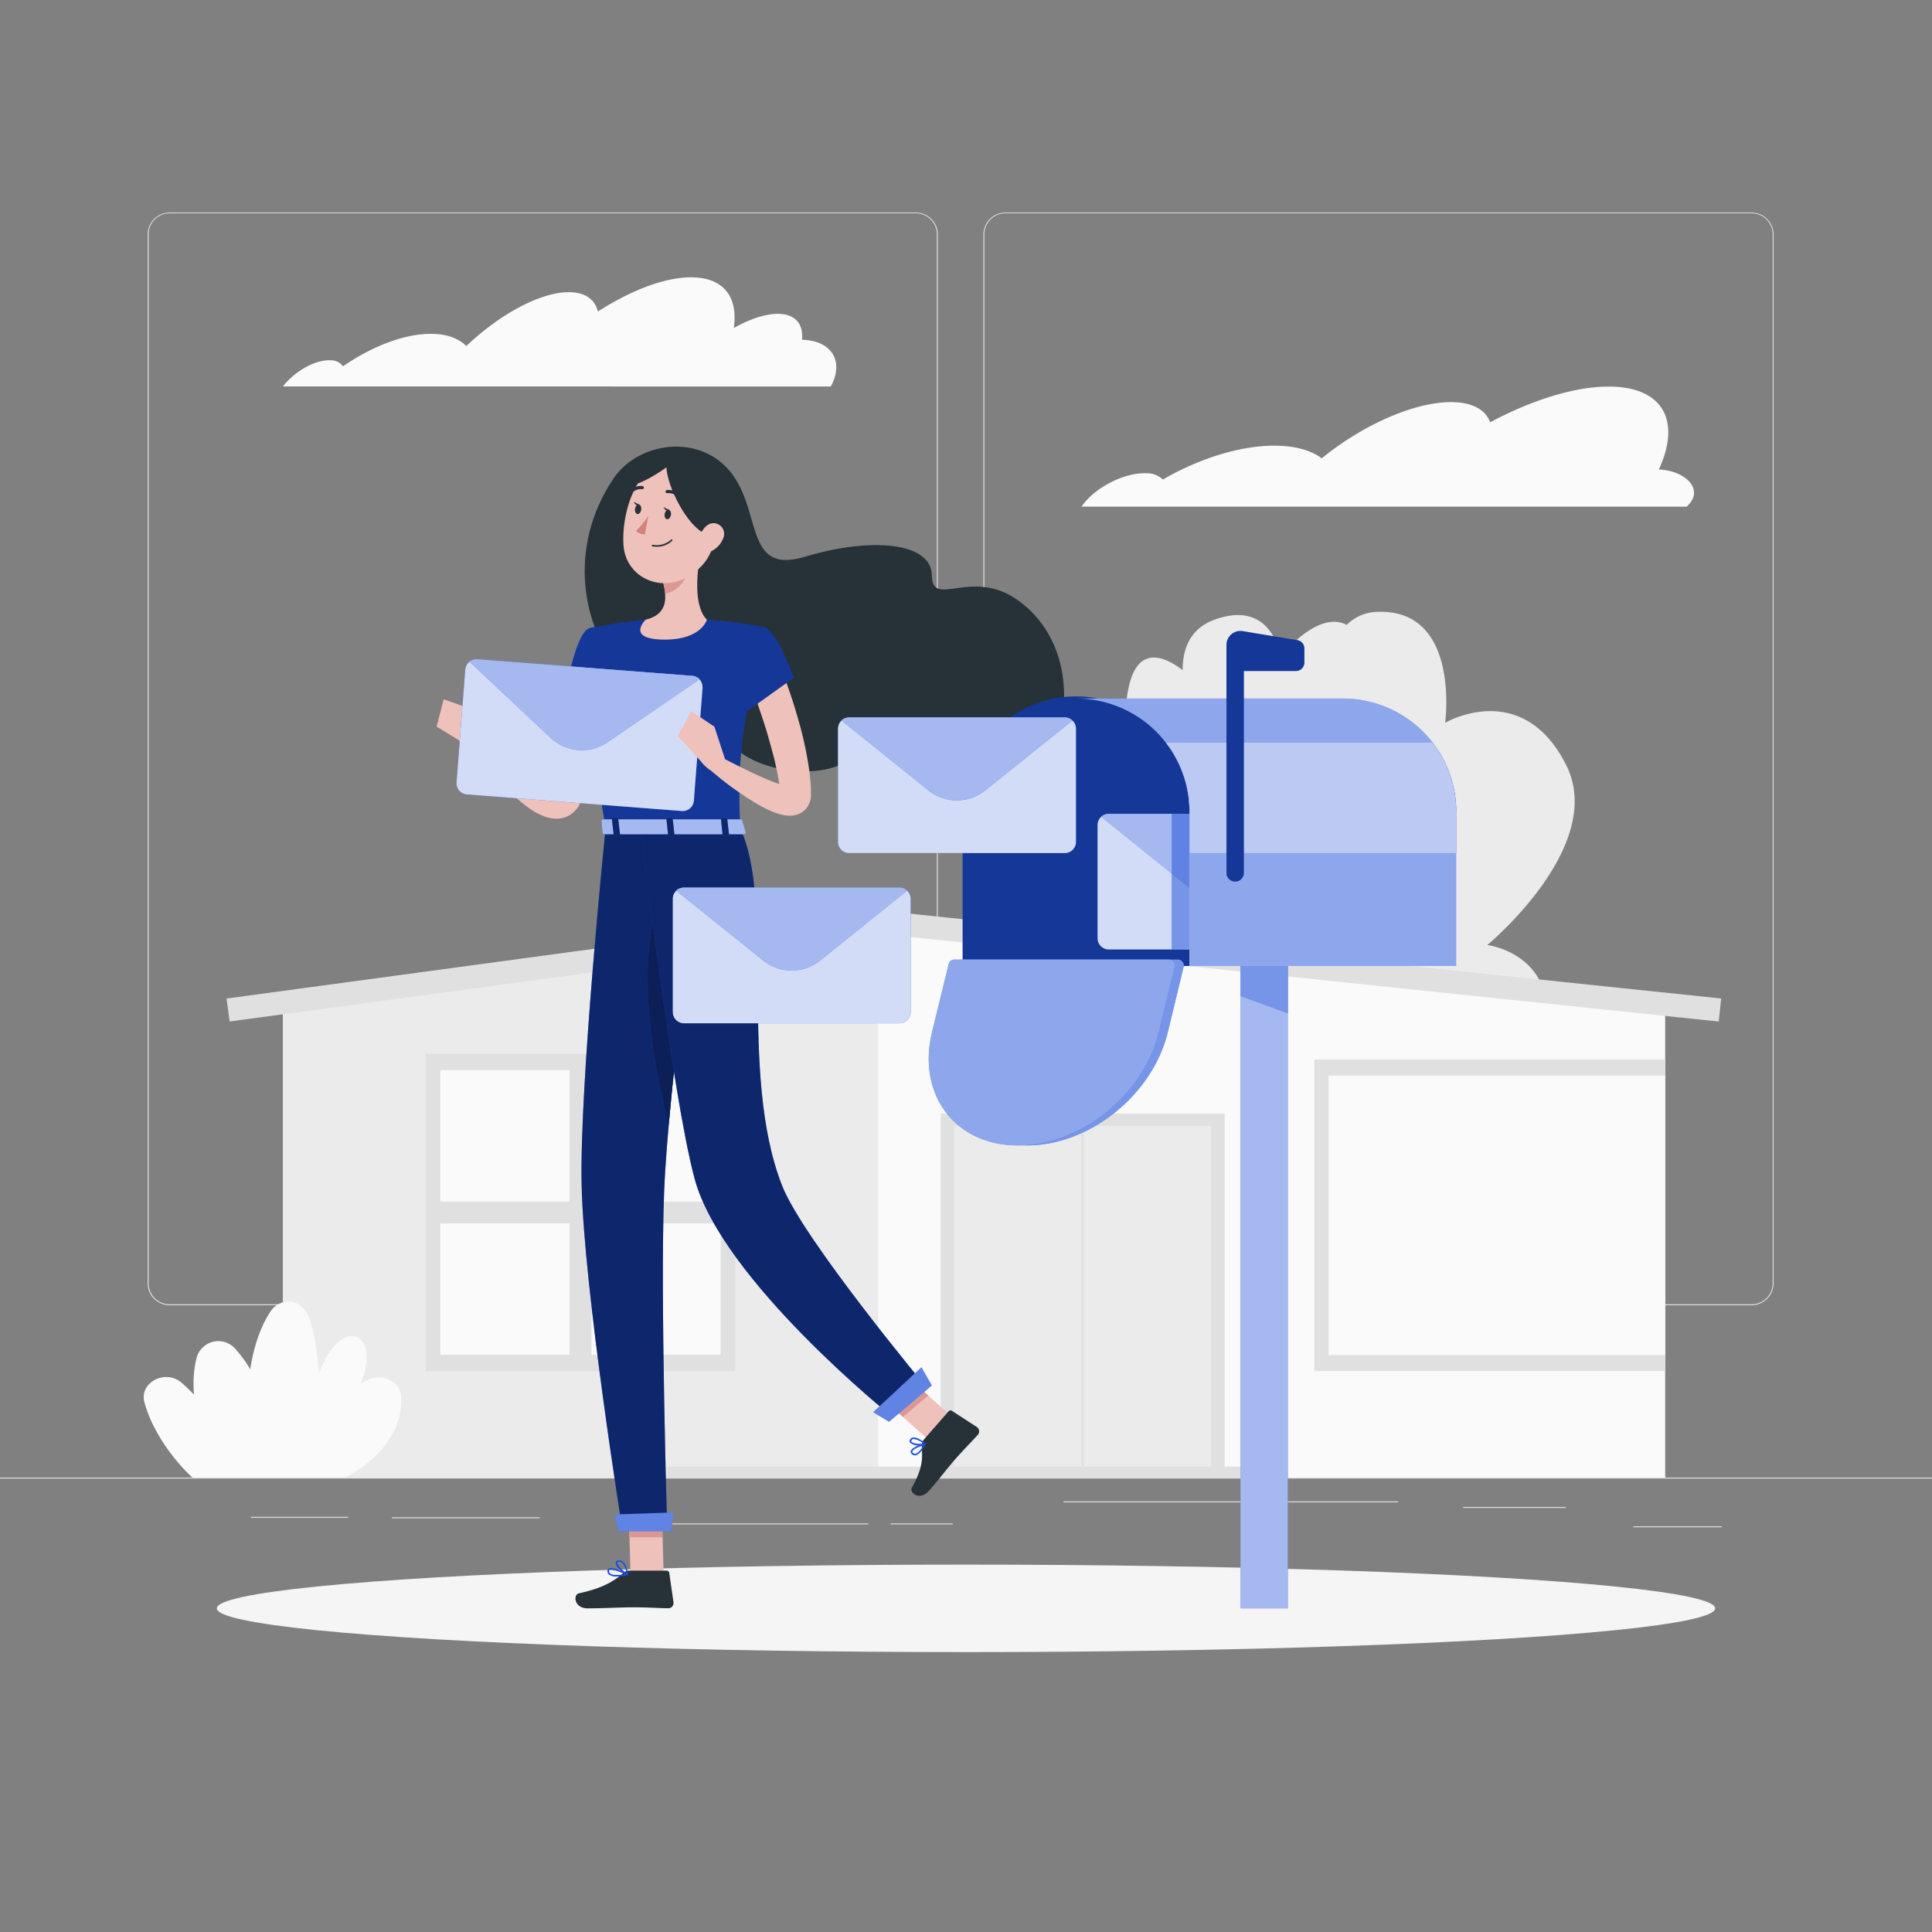 <svg xmlns="http://www.w3.org/2000/svg" viewBox="0 0 500 500"><rect x="0" y="0" width="500" height="500" fill="#808080" stroke="none"/><g id="freepik--background-complete--inject-102"><rect y="382.4" width="500" height="0.25" style="fill:#e0e0e0"></rect><rect x="378.65" y="390" width="26.57" height="0.25" style="fill:#e0e0e0"></rect><rect x="422.68" y="395" width="22.9" height="0.25" style="fill:#e0e0e0"></rect><rect x="230.46" y="394.26" width="16.1" height="0.25" style="fill:#e0e0e0"></rect><rect x="164.61" y="394.26" width="60.09" height="0.25" style="fill:#e0e0e0"></rect><rect x="101.44" y="392.68" width="38.23" height="0.25" style="fill:#e0e0e0"></rect><rect x="275.22" y="388.56" width="86.63" height="0.25" style="fill:#e0e0e0"></rect><rect x="64.93" y="392.56" width="25.18" height="0.25" style="fill:#e0e0e0"></rect><path d="M237,337.8H43.91a5.71,5.71,0,0,1-5.7-5.71V60.66A5.71,5.71,0,0,1,43.91,55H237a5.71,5.71,0,0,1,5.71,5.71V332.09A5.71,5.71,0,0,1,237,337.8ZM43.91,55.2a5.46,5.46,0,0,0-5.45,5.46V332.09a5.46,5.46,0,0,0,5.45,5.46H237a5.47,5.47,0,0,0,5.46-5.46V60.66A5.47,5.47,0,0,0,237,55.2Z" style="fill:#e0e0e0"></path><path d="M453.31,337.8H260.21a5.72,5.72,0,0,1-5.71-5.71V60.66A5.72,5.72,0,0,1,260.21,55h193.1A5.71,5.71,0,0,1,459,60.66V332.09A5.71,5.71,0,0,1,453.31,337.8ZM260.21,55.2a5.47,5.47,0,0,0-5.46,5.46V332.09a5.47,5.47,0,0,0,5.46,5.46h193.1a5.47,5.47,0,0,0,5.46-5.46V60.66a5.47,5.47,0,0,0-5.46-5.46Z" style="fill:#e0e0e0"></path><rect x="313.9" y="256.59" width="19.3" height="125.81" transform="translate(647.1 638.98) rotate(180)" style="fill:#ebebeb"></rect><rect x="309.27" y="288.53" width="3.32" height="59.27" transform="translate(728.95 470.35) rotate(154.35)" style="fill:#ebebeb"></rect><path d="M315.92,298.22s3.54,17.42,22.39,12.29c8.24-2.25,10-8.44,9.62-14.36,7.62,5.43,19.08,9.85,18-13.95,0,0,24.55,18.71,32.78-8.19s-13.81-29.43-13.81-29.43,31-25.61,20.42-46.6C393.89,175.37,374,187.06,374,187.06s4.11-30-18.06-28.69a11.46,11.46,0,0,0-7.41,3.35c-7.59-4-17.17,8.28-17.17,8.28s-1.91-15.08-17-9.64c-6.59,2.38-8.31,7.9-8.29,13.07-5.71-4.38-14.5-7.67-14.82,13.13,0,0-18.36-15.17-26.18,8.82s9.38,25.1,9.38,25.1-25.66,24-18.39,41.87c7.82,19.25,24,8,24,8s-3.95,22.19,8.8,24.21a11.13,11.13,0,0,0,5.13,11.6C304.17,312.12,315.92,298.22,315.92,298.22Z" style="fill:#ebebeb"></path><polygon points="430.95 259.91 430.95 382.4 73.2 382.4 73.2 259.47 227.27 238.61 430.95 259.91" style="fill:#fafafa"></polygon><polygon points="227.27 238.61 73.2 259.47 73.2 382.4 227.27 382.4 227.27 238.61" style="fill:#ebebeb"></polygon><rect x="243.46" y="288.17" width="73.48" height="94.23" transform="translate(560.39 670.57) rotate(180)" style="fill:#e0e0e0"></rect><rect x="234.67" y="303.6" width="91.05" height="66.54" transform="translate(617.07 56.68) rotate(90)" style="fill:#ebebeb"></rect><rect x="234.67" y="336.59" width="91.05" height="0.56" transform="translate(617.07 56.68) rotate(90)" style="fill:#e0e0e0"></rect><polygon points="444.81 264.37 227.31 241.63 59.43 264.36 58.62 258.42 227.22 235.59 227.58 235.63 445.44 258.41 444.81 264.37" style="fill:#e0e0e0"></polygon><path d="M429.3,121.51c5.8-12.53,1.2-21.46-13-21.46-8.89,0-19.92,3.52-30.65,9.23-1.22-3.26-4.63-5.21-10.13-5.21-9.67,0-23,6-33.46,14.55-2.53-1.9-6.19-3.06-10.9-3.25-9.26-.38-20.47,3.09-30.21,8.73a6,6,0,0,0-4.29-1.62c-5.34-.22-12.56,3.28-16.15,7.81l-.62.83h156.6C441.45,126.68,436,121.73,429.3,121.51Z" style="fill:#fafafa"></path><path d="M208.76,88a11.71,11.71,0,0,0-1.19-.06c.37-4.1-1.75-6.72-6.29-6.72-3.27,0-7.29,1.37-11.38,3.68,1.17-8-2.58-13.13-11.07-13.13-6.86,0-15.53,3.37-24.1,8.85-.75-3.12-3.27-5-7.51-5-7.45,0-18,5.78-26.53,13.94h0c-1.84-1.82-4.59-3-8.21-3.13-7.1-.36-15.91,3-23.72,8.37a3.84,3.84,0,0,0-3.22-1.56c-3.88-.2-9.23,2.79-12.33,6.78H215C218.33,94,215.68,88.7,208.76,88Z" style="fill:#fafafa"></path><path d="M65,382.4H49.79s-9.37-8.33-12.42-19.5c-1.4-5.14,5.51-8.7,9.69-5C56.86,366.49,65,382.4,65,382.4Z" style="fill:#fafafa"></path><path d="M71.42,382.4H56.2s-8.71-17.88-5.34-30.9a5.82,5.82,0,0,1,10-2.46C72.34,361.71,71.42,382.4,71.42,382.4Z" style="fill:#fafafa"></path><path d="M71.44,382.4h9.83s6.16-10.87,12-24.22c5.4-12.46-3.8-17.66-9.58-5.42C76.29,368.33,71.44,382.4,71.44,382.4Z" style="fill:#fafafa"></path><path d="M74.13,382.4H89.35s15.33-7.25,14.47-21c-.22-3.59-4.33-5.93-8-4.53C79.52,363.15,74.13,382.4,74.13,382.4Z" style="fill:#fafafa"></path><path d="M65.58,382.4H80.81S85.41,357,80,341c-1.63-4.78-7.42-5.62-10.09-1.46C59.94,355,65.58,382.4,65.58,382.4Z" style="fill:#fafafa"></path><rect x="110.2" y="272.72" width="80.07" height="82.11" style="fill:#e0e0e0"></rect><rect x="113.4" y="277.5" width="73.66" height="72.55" transform="translate(464.01 163.55) rotate(90)" style="fill:#fafafa"></rect><rect x="111.75" y="310.94" width="76.96" height="5.67" style="fill:#e0e0e0"></rect><rect x="110.67" y="310.94" width="79.13" height="5.67" transform="translate(464.01 163.55) rotate(90)" style="fill:#e0e0e0"></rect><polyline points="430.95 354.83 340.15 354.83 340.15 274.21 430.95 274.21" style="fill:#e0e0e0"></polyline><rect x="351.24" y="270.97" width="72.32" height="87.11" transform="translate(701.92 -72.87) rotate(90)" style="fill:#fafafa"></rect><circle cx="280.19" cy="266.71" r="11.12" transform="translate(-44 477.77) rotate(-76.65)" style="fill:#fff"></circle><rect x="172.66" y="379.56" width="158.83" height="2.85" style="fill:#e0e0e0"></rect></g><g id="freepik--Shadow--inject-102"><ellipse cx="250" cy="416.24" rx="193.89" ry="11.32" style="fill:#f5f5f5"></ellipse></g><g id="freepik--Character--inject-102"><path d="M158.6,173c-.17,2.85-.5,5.47-.87,8.18s-.88,5.36-1.45,8A89.24,89.24,0,0,1,151.46,205l-.86,1.92-.22.48-.11.24c0,.08-.06.14-.14.31a8.3,8.3,0,0,1-1.13,1.69,6.49,6.49,0,0,1-4.11,2.18,8.37,8.37,0,0,1-3.52-.37,16.82,16.82,0,0,1-4.45-2.3,37.58,37.58,0,0,1-3.38-2.73,77.7,77.7,0,0,1-10.7-12.33l3.32-2.81c1.85,1.74,3.79,3.5,5.72,5.18s3.92,3.28,5.91,4.71a32.58,32.58,0,0,0,3,1.92,10.17,10.17,0,0,0,2.63,1.11c.31.06.51,0,.37,0a1.23,1.23,0,0,0-.73.34c-.07.06-.08.07-.07,0l.3-.79.65-1.72a100.76,100.76,0,0,0,3.82-14.54c.5-2.48.85-5,1.23-7.52s.64-5.1.86-7.49Z" style="fill:#eec1bb"></path><path d="M152.63,162.56c-3.54.9-6,15.45-6,15.45l9.74,6.63S165.7,170,163,166.07,157.78,161.25,152.63,162.56Z" style="fill:#1D4ED8"></path><path d="M152.63,162.56c-3.54.9-6,15.45-6,15.45l9.74,6.63S165.7,170,163,166.07,157.78,161.25,152.63,162.56Z" style="opacity:0.3"></path><polygon points="152.94 165.81 150.23 180.48 155.7 184.19 152.94 165.81" style="fill:#1D4ED8"></polygon><polygon points="152.94 165.81 150.23 180.48 155.7 184.19 152.94 165.81" style="opacity:0.5"></polygon><path d="M126.26,190.71l-4.64-7.32L119,191.71s3.8,4,7.24,3Z" style="fill:#eec1bb"></path><polygon points="114.83 180.97 113 188.05 118.99 191.71 121.62 183.39 114.83 180.97" style="fill:#eec1bb"></polygon><polygon points="171.76 407.48 163.18 407.48 162.6 387.61 171.18 387.61 171.76 407.48" style="fill:#eec1bb"></polygon><polygon points="247.46 367.63 240.92 373.18 225.96 359.82 232.5 354.27 247.46 367.63" style="fill:#eec1bb"></polygon><path d="M239.13,372.52l6.34-7.26a.67.67,0,0,1,.89-.13l6.47,4.19a1.37,1.37,0,0,1,.24,2c-2.25,2.49-3.46,3.58-6.25,6.77-1.72,2-4,5-6.39,7.72s-5.18.52-4.43-.82c3.33-6,2.53-8.13,2.58-11.09A2.26,2.26,0,0,1,239.13,372.52Z" style="fill:#263238"></path><path d="M162.88,406.48h9.64a.69.69,0,0,1,.69.59l1.09,7.63a1.36,1.36,0,0,1-1.37,1.52c-3.36-.06-5-.25-9.22-.25-2.61,0-8,.27-11.6.27s-3.8-3.56-2.3-3.89c6.73-1.44,9.37-3.44,11.64-5.34A2.26,2.26,0,0,1,162.88,406.48Z" style="fill:#263238"></path><polygon points="162.6 387.62 162.9 397.86 171.48 397.86 171.19 387.62 162.6 387.62" style="fill:#db9792"></polygon><polygon points="232.5 354.27 225.96 359.83 233.68 366.71 240.22 361.15 232.5 354.27" style="fill:#db9792"></polygon><path d="M158.78,123.83c5.79-8.61,19.67-11.47,28.31-3.75,11,9.83,4.33,29.1,21.24,24s32.75-3.88,32.84,4.87,10.42-2.36,22.58,6.62c24.62,18.17,5.79,64.9-15.86,47.05-14.2-11.7-19.17-16.72-26.25-7.8s-32.29,4.71-34.55-6.54S168.75,182.5,160,172.67,146.43,142.18,158.78,123.83Z" style="fill:#263238"></path><path d="M152.63,162.56s-4.09,1.44,4.1,51.78h34.84c-.59-14.18-.6-22.92,6.18-52a103.63,103.63,0,0,0-14.8-1.94,109.79,109.79,0,0,0-15.82,0C160.33,161,152.63,162.56,152.63,162.56Z" style="fill:#1D4ED8"></path><path d="M152.63,162.56s-4.09,1.44,4.1,51.78h34.84c-.59-14.18-.6-22.92,6.18-52a103.63,103.63,0,0,0-14.8-1.94,109.79,109.79,0,0,0-15.82,0C160.33,161,152.63,162.56,152.63,162.56Z" style="opacity:0.3"></path><path d="M181.38,142.55c-1,5.09-2,14.42,1.57,17.82,0,0-1.39,5.16-10.85,5.16-10.4,0-5-5.16-5-5.16,5.67-1.36,5.53-5.57,4.54-9.53Z" style="fill:#eec1bb"></path><path d="M177.42,145.93l-5.75,4.91a15.33,15.33,0,0,1,.49,2.81c2.17-.32,5.15-2.7,5.38-5A7.62,7.62,0,0,0,177.42,145.93Z" style="fill:#db9792"></path><path d="M186.75,133.21c-2,8.28-2.66,11.83-7.65,15.37-7.5,5.34-17.23,1.07-17.75-7.63-.47-7.84,2.88-20.06,11.66-21.94A11.61,11.61,0,0,1,186.75,133.21Z" style="fill:#eec1bb"></path><path d="M156.73,214.34s-6.77,66.09-6.21,92.25c.59,27.22,10.56,89.28,10.56,89.28h11.6s-1.84-60.47-.81-87.2c1.12-29.13,10.37-94.33,10.37-94.33Z" style="fill:#1D4ED8"></path><path d="M156.73,214.34s-6.77,66.09-6.21,92.25c.59,27.22,10.56,89.28,10.56,89.28h11.6s-1.84-60.47-.81-87.2c1.12-29.13,10.37-94.33,10.37-94.33Z" style="opacity:0.5"></path><polygon points="173.68 396.29 160.07 396.29 159.07 391.95 174.32 391.42 173.68 396.29" style="fill:#1D4ED8"></polygon><polygon points="173.68 396.29 160.07 396.29 159.07 391.95 174.32 391.42 173.68 396.29" style="fill:#fff;opacity:0.3"></polygon><path d="M171.75,230.79c-8.55,17.21-1.71,48.62,1.31,60.3,1.56-17.54,4.17-39,6.21-54.75C178,227.43,175.7,222.85,171.75,230.79Z" style="fill:#1D4ED8"></path><path d="M171.75,230.79c-8.55,17.21-1.71,48.62,1.31,60.3,1.56-17.54,4.17-39,6.21-54.75C178,227.43,175.7,222.85,171.75,230.79Z" style="opacity:0.6"></path><path d="M165.93,214.34s7.89,68.71,13.85,90.77c7.08,26.19,51,61.43,51,61.43l8.91-7.57s-31.86-38.29-37.27-52.08c-11.55-29.45-1.66-73.33-10.89-92.55Z" style="fill:#1D4ED8"></path><path d="M165.93,214.34s7.89,68.71,13.85,90.77c7.08,26.19,51,61.43,51,61.43l8.91-7.57s-31.86-38.29-37.27-52.08c-11.55-29.45-1.66-73.33-10.89-92.55Z" style="opacity:0.5"></path><polygon points="241.16 358.56 230.09 367.96 225.96 365.48 238.47 353.84 241.16 358.56" style="fill:#1D4ED8"></polygon><polygon points="241.16 358.56 230.09 367.96 225.96 365.48 238.47 353.84 241.16 358.56" style="fill:#fff;opacity:0.3"></polygon><ellipse cx="172.84" cy="133.16" rx="1.25" ry="0.82" transform="translate(11.57 280.12) rotate(-79.96)" style="fill:#263238"></ellipse><path d="M165.94,131.94c-.12.68-.58,1.17-1,1.09s-.71-.7-.59-1.38.58-1.17,1-1.09S166.06,131.26,165.94,131.94Z" style="fill:#263238"></path><path d="M165.54,130.63l-1.55-.76S164.6,131.3,165.54,130.63Z" style="fill:#263238"></path><path d="M167.77,133.47a18.61,18.61,0,0,1-3.2,3.92,3,3,0,0,0,2.35.88Z" style="fill:#d4827d"></path><path d="M170,141.49a6,6,0,0,1-1.16-.11.2.2,0,0,1-.16-.23.21.21,0,0,1,.23-.17,5.51,5.51,0,0,0,4.78-1.33.2.2,0,0,1,.28,0,.2.2,0,0,1,0,.29A5.65,5.65,0,0,1,170,141.49Z" style="fill:#263238"></path><path d="M173.35,118.31c-3.83,2.2,5.62,23,12.53,20.08s4.67-14.53,1.25-17.45S178.66,115.27,173.35,118.31Z" style="fill:#263238"></path><path d="M171.2,117.33s-4.61.67-7.69,6.42,14.62-5.62,12.12-6.42A7,7,0,0,0,171.2,117.33Z" style="fill:#263238"></path><path d="M187.1,139.45a6.17,6.17,0,0,1-3.37,3.35c-2,.82-3.27-.93-2.91-3,.33-1.83,1.77-4.46,3.9-4.41A2.79,2.79,0,0,1,187.1,139.45Z" style="fill:#eec1bb"></path><path d="M175.75,128.82a.42.42,0,0,1-.29-.12,3.2,3.2,0,0,0-2.74-1.06.41.41,0,0,1-.47-.33.4.4,0,0,1,.32-.47,4,4,0,0,1,3.48,1.3.41.41,0,0,1,0,.57A.38.38,0,0,1,175.75,128.82Z" style="fill:#263238"></path><path d="M163.14,127.78a.39.39,0,0,1-.28-.12.41.41,0,0,1,0-.57,4,4,0,0,1,3.48-1.29.41.41,0,0,1-.15.8,3.23,3.23,0,0,0-2.74,1.05A.43.43,0,0,1,163.14,127.78Z" style="fill:#263238"></path><path d="M201.51,171.48a135.51,135.51,0,0,1,4.87,14,96.52,96.52,0,0,1,3.17,14.71c.13,1.29.28,2.56.32,3.9l0,1a7,7,0,0,1-.15,2,5.59,5.59,0,0,1-.65,1.56,5.08,5.08,0,0,1-1.31,1.42,5.43,5.43,0,0,1-2.71,1,7.16,7.16,0,0,1-1.78-.05,10.2,10.2,0,0,1-1.32-.27,18.37,18.37,0,0,1-2.14-.74,33,33,0,0,1-3.57-1.78,82,82,0,0,1-12.11-8.69l2.46-3.59c4.21,2.13,8.49,4.35,12.68,6.06,1,.43,2.09.8,3.05,1.09a11,11,0,0,0,1.31.31,2.82,2.82,0,0,0,.46,0c.1,0,.15,0,0,0a1.92,1.92,0,0,0-1,.41,2.78,2.78,0,0,0-1,1.49c-.1.33-.06.61-.1.17l-.09-.81c-.09-1.07-.29-2.17-.47-3.27-.4-2.22-.88-4.45-1.49-6.68s-1.22-4.47-1.91-6.7c-1.43-4.43-3-8.95-4.64-13.23Z" style="fill:#eec1bb"></path><path d="M197.75,162.31c3.49,1.07,7.68,13.09,7.68,13.09l-13.54,9.68s-4.94-10-3.48-14.55C189.94,165.83,193.76,161.1,197.75,162.31Z" style="fill:#1D4ED8"></path><path d="M197.75,162.31c3.49,1.07,7.68,13.09,7.68,13.09l-13.54,9.68s-4.94-10-3.48-14.55C189.94,165.83,193.76,161.1,197.75,162.31Z" style="opacity:0.3"></path><path d="M236.79,376.66a1.19,1.19,0,0,1-.91-.47.68.68,0,0,1-.16-.68c.31-1.05,3.29-1.9,3.63-2a.21.21,0,0,1,.21.07.2.2,0,0,1,0,.22c-.54,1-1.59,2.73-2.68,2.85Zm2.2-2.61c-1.18.37-2.72,1-2.88,1.58a.26.26,0,0,0,.08.3.77.77,0,0,0,.68.32C237.45,376.18,238.23,375.37,239,374.05Z" style="fill:#1D4ED8"></path><path d="M238.05,374.08a3.58,3.58,0,0,1-2.49-.69.72.72,0,0,1,0-.89,1,1,0,0,1,.77-.47c1.23-.17,3.1,1.46,3.18,1.53a.22.22,0,0,1,.07.19.21.21,0,0,1-.14.15A4.81,4.81,0,0,1,238.05,374.08Zm-1.51-1.66h-.13a.69.69,0,0,0-.49.3c-.14.21-.09.33,0,.41.36.48,2.05.66,3.08.47A5.13,5.13,0,0,0,236.54,372.42Z" style="fill:#1D4ED8"></path><path d="M159.66,408a3.26,3.26,0,0,1-2.08-.52,1.16,1.16,0,0,1-.37-1,.65.65,0,0,1,.35-.54c1.05-.58,4.47,1.17,4.86,1.37a.19.19,0,0,1,.1.21.2.2,0,0,1-.16.17A15,15,0,0,1,159.66,408Zm-1.53-1.77a.86.86,0,0,0-.38.07.27.27,0,0,0-.13.22.71.71,0,0,0,.23.65c.52.47,1.93.55,3.84.24A11,11,0,0,0,158.13,406.21Z" style="fill:#1D4ED8"></path><path d="M162.32,407.68a.11.11,0,0,1-.08,0c-1-.46-3.05-2.31-2.89-3.28,0-.23.2-.52.76-.57a1.43,1.43,0,0,1,1.13.35c1.08.89,1.28,3.2,1.28,3.3a.18.18,0,0,1-.08.18A.19.19,0,0,1,162.32,407.68Zm-2-3.48h-.12c-.38,0-.4.19-.41.23-.09.59,1.28,2,2.32,2.68a4.68,4.68,0,0,0-1.09-2.65A1,1,0,0,0,160.28,404.2Z" style="fill:#1D4ED8"></path><path d="M192.09,212.3l.89,3.12c.12.24-.16.49-.57.49H156.55c-.31,0-.57-.16-.59-.35l-.32-3.12c0-.22.25-.4.6-.4h35.28A.63.63,0,0,1,192.09,212.3Z" style="fill:#1D4ED8"></path><path d="M192.09,212.3l.89,3.12c.12.24-.16.49-.57.49H156.55c-.31,0-.57-.16-.59-.35l-.32-3.12c0-.22.25-.4.6-.4h35.28A.63.63,0,0,1,192.09,212.3Z" style="fill:#fff;opacity:0.6"></path><path d="M187.35,216.24h1c.18,0,.33-.09.32-.21l-.45-4.05c0-.12-.18-.22-.36-.22h-.95c-.19,0-.33.1-.32.22L187,216C187,216.15,187.16,216.24,187.35,216.24Z" style="fill:#1D4ED8"></path><path d="M187.35,216.24h1c.18,0,.33-.09.32-.21l-.45-4.05c0-.12-.18-.22-.36-.22h-.95c-.19,0-.33.1-.32.22L187,216C187,216.15,187.16,216.24,187.35,216.24Z" style="opacity:0.5"></path><path d="M159.21,216.24h.94c.19,0,.34-.09.32-.21L160,212c0-.12-.18-.22-.37-.22h-.94c-.19,0-.33.1-.32.22l.44,4.05C158.86,216.15,159,216.24,159.21,216.24Z" style="fill:#1D4ED8"></path><path d="M159.21,216.24h.94c.19,0,.34-.09.32-.21L160,212c0-.12-.18-.22-.37-.22h-.94c-.19,0-.33.1-.32.22l.44,4.05C158.86,216.15,159,216.24,159.21,216.24Z" style="opacity:0.5"></path><path d="M173.28,216.24h.95c.18,0,.33-.09.31-.21L174.1,212c0-.12-.18-.22-.37-.22h-.94c-.19,0-.33.1-.32.22l.44,4.05C172.93,216.15,173.09,216.24,173.28,216.24Z" style="fill:#1D4ED8"></path><path d="M173.28,216.24h.95c.18,0,.33-.09.31-.21L174.1,212c0-.12-.18-.22-.37-.22h-.94c-.19,0-.33.1-.32.22l.44,4.05C172.93,216.15,173.09,216.24,173.28,216.24Z" style="opacity:0.5"></path><path d="M187.77,196.87l-2.88-8.81-4.6,7.42s2.71,4.8,6.27,4.73Z" style="fill:#eec1bb"></path><path d="M181.83,178l-2.26,29.24a2.89,2.89,0,0,1-3.1,2.65l-55.66-4.29a2.9,2.9,0,0,1-2.66-3.1l2.26-29.24a2.87,2.87,0,0,1,1.08-2,2.93,2.93,0,0,1,2-.63l55.66,4.3a2.89,2.89,0,0,1,2.66,3.1Z" style="fill:#1D4ED8"></path><path d="M181.83,178l-2.26,29.24a2.89,2.89,0,0,1-3.1,2.65l-55.66-4.29a2.9,2.9,0,0,1-2.66-3.1l2.26-29.24a2.87,2.87,0,0,1,1.08-2,2.93,2.93,0,0,1,2-.63l55.66,4.3a2.89,2.89,0,0,1,2.66,3.1Z" style="fill:#fff;opacity:0.8"></path><path d="M181.07,175.78l-23.84,16.31A11.77,11.77,0,0,1,142.55,191l-21.06-19.77a2.93,2.93,0,0,1,2-.63l55.66,4.3A2.94,2.94,0,0,1,181.07,175.78Z" style="fill:#1D4ED8"></path><path d="M181.07,175.78l-23.84,16.31A11.77,11.77,0,0,1,142.55,191l-21.06-19.77a2.93,2.93,0,0,1,2-.63l55.66,4.3A2.94,2.94,0,0,1,181.07,175.78Z" style="fill:#fff;opacity:0.6"></path><polygon points="178.9 184.05 175.39 190.46 181.07 196.65 184.89 188.06 178.9 184.05" style="fill:#eec1bb"></polygon><path d="M173.25,132l-1.56-.76S172.31,132.66,173.25,132Z" style="fill:#263238"></path></g><g id="freepik--Mailbox--inject-102"><rect x="321.03" y="250" width="12.26" height="166.24" style="fill:#1D4ED8"></rect><rect x="321.03" y="250" width="12.26" height="166.24" style="fill:#fff;opacity:0.6"></rect><polygon points="321.03 250 333.29 250 333.29 262.26 321.03 257.75 321.03 250" style="fill:#1D4ED8"></polygon><polygon points="321.03 250 333.29 250 333.29 262.26 321.03 257.75 321.03 250" style="fill:#fff;opacity:0.4"></polygon><path d="M307.8,210.12a29.34,29.34,0,1,0-58.67,0V250H307.8Z" style="fill:#1D4ED8"></path><path d="M307.8,210.12a29.34,29.34,0,1,0-58.67,0V250H307.8Z" style="opacity:0.3"></path><path d="M243.57,267.11c-3.92,16.2,6,29.33,22.24,29.33s32.51-13.13,36.43-29.33l4.08-16.87a1.54,1.54,0,0,0-1.5-1.91H249.33a1.55,1.55,0,0,0-1.5,1.19Z" style="fill:#1D4ED8"></path><path d="M243.57,267.11c-3.92,16.2,6,29.33,22.24,29.33s32.51-13.13,36.43-29.33l4.08-16.87a1.54,1.54,0,0,0-1.5-1.91H249.33a1.55,1.55,0,0,0-1.5,1.19Z" style="fill:#fff;opacity:0.4"></path><path d="M241.21,267.11c-3.92,16.2,6,29.33,22.24,29.33s32.51-13.13,36.43-29.33L304,250.24a1.54,1.54,0,0,0-1.5-1.91H247a1.55,1.55,0,0,0-1.5,1.19Z" style="fill:#1D4ED8"></path><path d="M241.21,267.11c-3.92,16.2,6,29.33,22.24,29.33s32.51-13.13,36.43-29.33L304,250.24a1.54,1.54,0,0,0-1.5-1.91H247a1.55,1.55,0,0,0-1.5,1.19Z" style="fill:#fff;opacity:0.5"></path><path d="M376.84,210.11V250h-69V210.11a29.34,29.34,0,0,0-29.33-29.33h69.05a29.34,29.34,0,0,1,29.33,29.33Z" style="fill:#1D4ED8"></path><path d="M376.84,210.11V250h-69V210.11a29.34,29.34,0,0,0-29.33-29.33h69.05a29.34,29.34,0,0,1,29.33,29.33Z" style="fill:#fff;opacity:0.5"></path><path d="M376.84,210.11v10.67h-69V210.11a29.13,29.13,0,0,0-6.18-18h69.05A29.13,29.13,0,0,1,376.84,210.11Z" style="fill:#1D4ED8"></path><path d="M376.84,210.11v10.67h-69V210.11a29.13,29.13,0,0,0-6.18-18h69.05A29.13,29.13,0,0,1,376.84,210.11Z" style="fill:#fff;opacity:0.7"></path><path d="M317.41,225.92v-59a3.62,3.62,0,0,1,4.21-3.58l14.14,2.34a2.16,2.16,0,0,1,1.81,2.14v3.66a2.17,2.17,0,0,1-2.17,2.17H321.91v52.25a2.25,2.25,0,0,1-2.25,2.25h0A2.25,2.25,0,0,1,317.41,225.92Z" style="fill:#1D4ED8"></path><path d="M317.41,225.92v-59a3.62,3.62,0,0,1,4.21-3.58l14.14,2.34a2.16,2.16,0,0,1,1.81,2.14v3.66a2.17,2.17,0,0,1-2.17,2.17H321.91v52.25a2.25,2.25,0,0,1-2.25,2.25h0A2.25,2.25,0,0,1,317.41,225.92Z" style="opacity:0.3"></path><path d="M278.46,188.57v29.32a2.9,2.9,0,0,1-2.88,2.89H219.75a2.9,2.9,0,0,1-2.88-2.89V188.57a2.9,2.9,0,0,1,2.88-2.89h55.83a2.9,2.9,0,0,1,2.88,2.89Z" style="fill:#1D4ED8"></path><path d="M278.46,188.57v29.32a2.9,2.9,0,0,1-2.88,2.89H219.75a2.9,2.9,0,0,1-2.88-2.89V188.57a2.9,2.9,0,0,1,2.88-2.89h55.83a2.9,2.9,0,0,1,2.88,2.89Z" style="fill:#fff;opacity:0.8"></path><path d="M277.54,186.46,255,204.55a11.78,11.78,0,0,1-14.73,0l-22.51-18.09a2.89,2.89,0,0,1,2-.78h55.83A2.89,2.89,0,0,1,277.54,186.46Z" style="fill:#1D4ED8"></path><path d="M277.54,186.46,255,204.55a11.78,11.78,0,0,1-14.73,0l-22.51-18.09a2.89,2.89,0,0,1,2-.78h55.83A2.89,2.89,0,0,1,277.54,186.46Z" style="fill:#fff;opacity:0.6"></path><path d="M235.68,232.6v29.33a2.89,2.89,0,0,1-2.88,2.89H177a2.9,2.9,0,0,1-2.88-2.89V232.6a2.88,2.88,0,0,1,2.88-2.88H232.8a2.88,2.88,0,0,1,2.88,2.88Z" style="fill:#1D4ED8"></path><path d="M235.68,232.6v29.33a2.89,2.89,0,0,1-2.88,2.89H177a2.9,2.9,0,0,1-2.88-2.89V232.6a2.88,2.88,0,0,1,2.88-2.88H232.8a2.88,2.88,0,0,1,2.88,2.88Z" style="fill:#fff;opacity:0.8"></path><path d="M234.76,230.49l-22.51,18.09a11.75,11.75,0,0,1-14.73,0L175,230.49a2.88,2.88,0,0,1,2-.77H232.8A2.85,2.85,0,0,1,234.76,230.49Z" style="fill:#1D4ED8"></path><path d="M234.76,230.49l-22.51,18.09a11.75,11.75,0,0,1-14.73,0L175,230.49a2.88,2.88,0,0,1,2-.77H232.8A2.85,2.85,0,0,1,234.76,230.49Z" style="fill:#fff;opacity:0.6"></path><path d="M307.8,210.62v35.1H286.94a2.9,2.9,0,0,1-2.89-2.89V213.51a2.91,2.91,0,0,1,2.89-2.89Z" style="fill:#1D4ED8"></path><path d="M307.8,210.62v35.1H286.94a2.9,2.9,0,0,1-2.89-2.89V213.51a2.91,2.91,0,0,1,2.89-2.89Z" style="fill:#fff;opacity:0.8"></path><path d="M307.8,210.62v19.1a3.55,3.55,0,0,1-.31-.23L285,211.4a2.85,2.85,0,0,1,2-.78Z" style="fill:#1D4ED8"></path><path d="M307.8,210.62v19.1a3.55,3.55,0,0,1-.31-.23L285,211.4a2.85,2.85,0,0,1,2-.78Z" style="fill:#fff;opacity:0.6"></path><rect x="303.22" y="210.62" width="4.57" height="35.1" style="fill:#1D4ED8;opacity:0.5"></rect></g></svg>